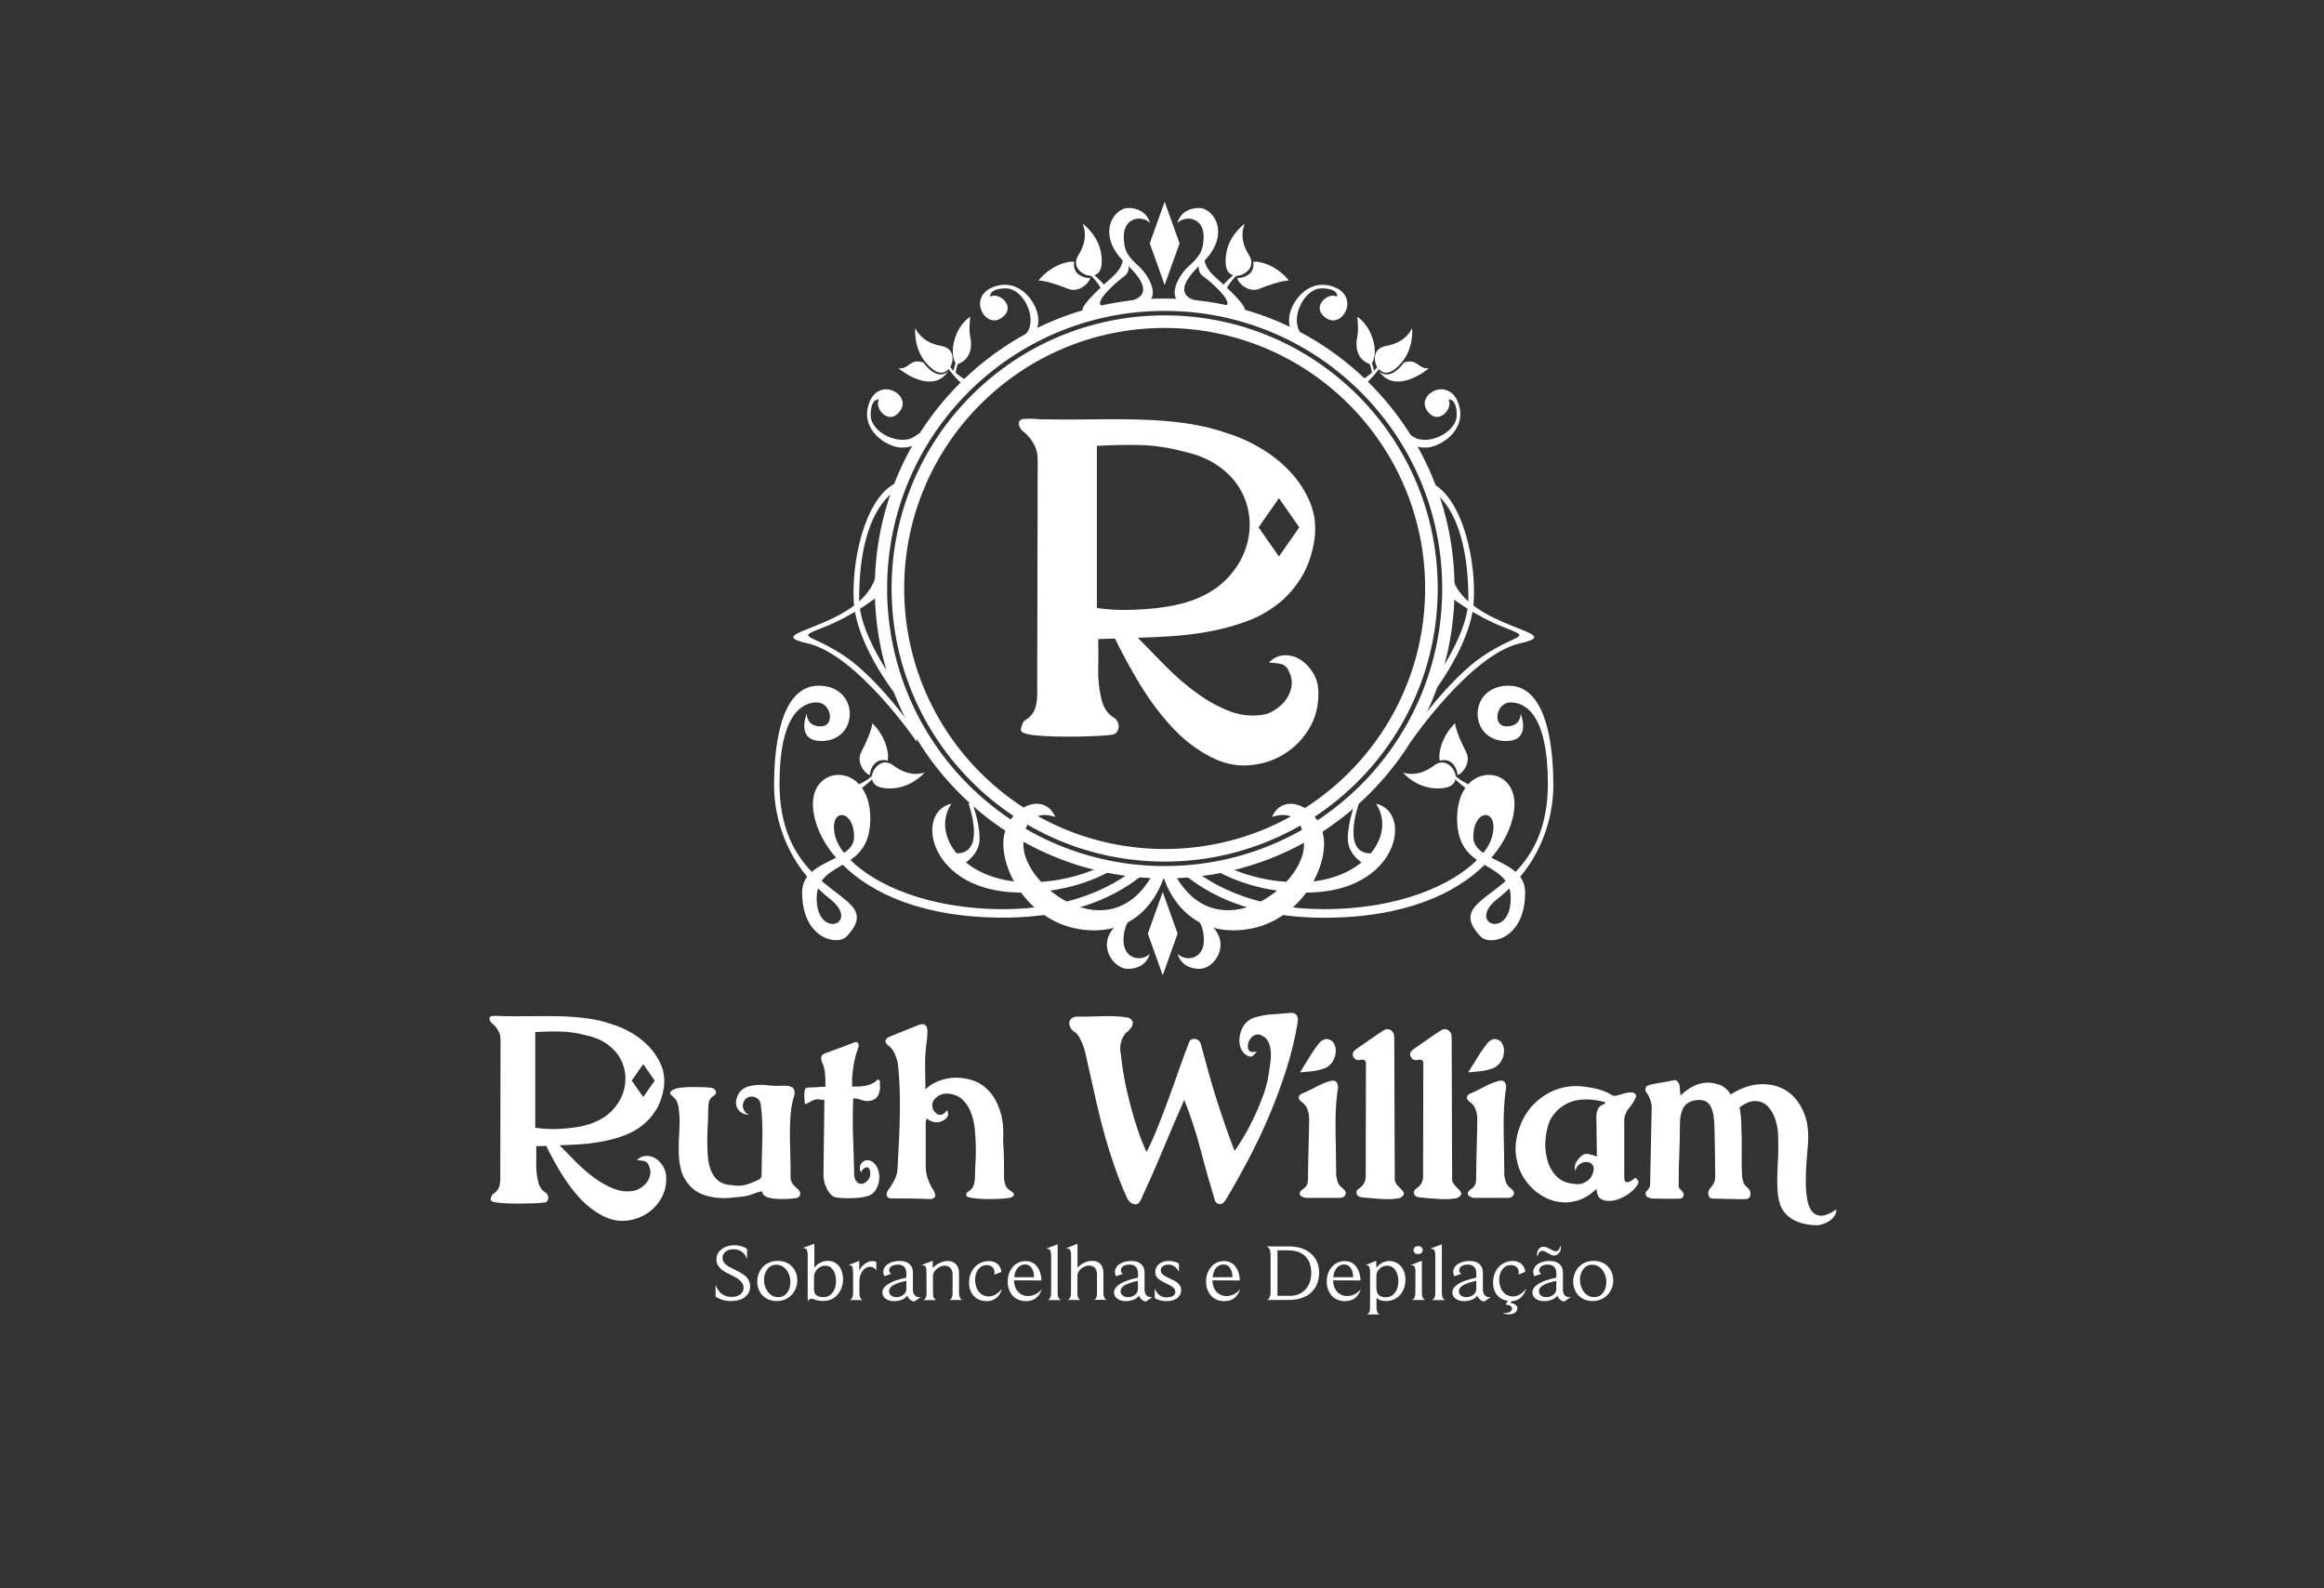 <?xml version="1.0" encoding="utf-8"?>
<!-- Generator: Adobe Illustrator 22.0.1, SVG Export Plug-In . SVG Version: 6.00 Build 0)  -->
<svg version="1.1" id="Camada_1" xmlns="http://www.w3.org/2000/svg" xmlns:xlink="http://www.w3.org/1999/xlink" x="0px" y="0px"
	 viewBox="0 0 1920 1312" style="enable-background:new 0 0 1920 1312;" xml:space="preserve">
<rect x="0" y="0" width="1920" height="1312" fill="#333333" stroke="none"/>
<style type="text/css">
	.st0{fill:#FFFFFF;}
</style>
<g id="Ruth_William">
	<path class="st0" d="M1050.9,674.9c0,0,26.4-11,26.4,23.1s-71.6,88.1-106.8,24.2c-1.1,0-9.9,0-9.9,0s11,46.3,58.4,46.3
		c47.4,0,74.9-43,74.9-71.6S1060.8,651.7,1050.9,674.9z"/>
	<path class="st0" d="M1136.8,663.9c17.6,26.5-11,64.9-63.9,64.9c-28.2,0-50.7-8.1-65.6-15.7c-2.1,1.4-4.4,2.6-6.9,3.6
		c18.1,10.8,44,20.6,78.7,20.6C1155.8,737.3,1167.6,670.5,1136.8,663.9z"/>
	<path class="st0" d="M1283.3,649c0-24.2-2.8-82.6-36.9-82.6s-33.6,45.7-2.2,45.7c21.5,0,12.1-22.6,12.1-22.6s0.6,10.5-11.6,10.5
		s-8.8-19.8,3.3-19.8c12.1,0,30.8,9.9,30.8,67.2c0,36.7-12.7,58.2-26.7,72.8c-5.6-5-13.3-8.2-20-11.7c13.4-15.5,19.1-31.9,19.1-44.4
		c0-33.5-47.4-34.2-47.4,12c0,19.1,7.5,28.1,16.4,34.3c-20.3,20.3-63.9,40.6-126.5,40.6c-55.2,0-89.2-18.7-105.7-31.1
		c-1.9,0.2-3.8,0.3-5.8,0.3c-2.1,0-4.2-0.1-6.2-0.4c-0.1,0-0.3,0.1-0.4,0.1c21.2,18.7,57.8,38.2,118.1,38.2
		c67.1,0,109.1-20.2,132.8-43.7c6.7,4,13.3,7.5,17.4,13.4c-21.2,18.2-40.7,24.4-20.8,45.7c7.7,8.3,36.9,2.1,36.9-36.2
		c0-5.3-1.6-9.6-4.1-13C1277.6,698.4,1283.3,668.5,1283.3,649z M1225.5,704.5c-4.9-3.3-8.3-7.3-8.3-13.1c0-24.2,22-24.2,15.4,0
		C1231.5,695.5,1229.1,700,1225.5,704.5z M1237.6,742.1c3.4-2.6,6.4-5.4,9.4-8.2c0.7,2.4,1.1,5.1,1.1,8.2
		C1248.1,776.7,1210.6,763,1237.6,742.1z"/>
	<g>
		<path class="st0" d="M962.2,260.5c-124.6,0-225.6,101-225.6,225.6s101,225.6,225.6,225.6s225.6-101,225.6-225.6
			S1086.8,260.5,962.2,260.5z M962.2,701.3C843.3,701.3,747,605,747,486.1s96.4-215.2,215.2-215.2s215.2,96.4,215.2,215.2
			S1081.1,701.3,962.2,701.3z"/>
		<path class="st0" d="M962.2,246.6c-132.3,0-239.5,107.2-239.5,239.5S830,725.6,962.2,725.6s239.5-107.2,239.5-239.5
			S1094.5,246.6,962.2,246.6z M962.2,715.4c-126.7,0-229.3-102.7-229.3-229.3c0-126.7,102.7-229.3,229.3-229.3
			c126.7,0,229.3,102.7,229.3,229.3C1191.6,612.8,1088.9,715.4,962.2,715.4z"/>
	</g>
	<polygon class="st0" points="960.6,805.6 948.3,771.2 960.6,736.8 972.9,771.2 	"/>
	<polygon class="st0" points="962.2,166.6 974.5,201 962.2,235.4 949.9,201 	"/>
	<path class="st0" d="M985.9,755.8c0,0,8.7,5.3,8.7,20.9c0,15.6-14.7,18.1-21.7,11.2c2.5,8.7,9.9,12.4,18,12.4
		C1006.1,800.3,1023.2,770.3,985.9,755.8z"/>
	<path class="st0" d="M983.1,218.9c3.6-3.1,6.5-6.4,8.4-9.7c1.8-3.1,2.9-7.7,2.9-13.8c0-15.6-14.7-18.1-21.7-11.2
		c2.5-8.7,9.9-12.4,18-12.4c12,0,27.5,22.3,1.6,46.3c-32.8,30.5,2.6,31.2,2.6,31.2s-8,7.1-19.2,1.3
		C964.6,244.9,973,227.7,983.1,218.9z"/>
	<path class="st0" d="M994.2,210.2c0,0-8.7,12.1,0,18.2c8.7,6.2,30.2,26.2,13.9,24.5s18.5,4.4,18.5,4.4s11.4,1.5-21.9-27.7
		c-19.6-17.2-3.7-28.6-3.7-28.6L994.2,210.2z"/>
	<path class="st0" d="M1012.4,239.8c0,0,7.2-12.8,11.9-13.4l-3-1.3c0,0-10.3,8.6-12.6,13C1008.3,237.6,1012.4,239.8,1012.4,239.8z"
		/>
	<path class="st0" d="M1028.5,184.7c0,0-13.3,9.2-15.5,25.3s4.5,17.9,9.5,17.7c4.9-0.1,15.9-6.6,9.3-17.1
		C1022.3,195.7,1028.5,184.7,1028.5,184.7z"/>
	<g>
		<path class="st0" d="M1023.4,229.7c0,0-0.5-0.1-1.2-0.3c0,3.8,9,12.8,18.1,9.2c19.1-7.6,24.6-6.8,24.6-6.8s-9.1-12.6-25.3-15.5
			c-0.9-0.2-3.4-0.1-4.2-0.1C1037.3,228.9,1023.4,229.7,1023.4,229.7z"/>
	</g>
	<path class="st0" d="M1125.9,313.4c0,0,12.5-7.8,12.7-12.5l1.4,3c0,0-8.1,10.7-12.4,13.3C1128.2,317.3,1125.9,313.4,1125.9,313.4z"
		/>
	<path class="st0" d="M1166.6,270.9c0,0,1.9,16.1-8.6,28.5s-16.3,8.6-19.6,4.7c-3.1-3.7-5.6-16.2,6.6-18.3
		C1162.5,282.8,1166.6,270.9,1166.6,270.9z"/>
	<path class="st0" d="M1215.2,648.9c0,0-13.5-6-14.4-10.6l-1,3.1c0,0,9.5,9.4,14.2,11.3C1213.5,653.1,1215.2,648.9,1215.2,648.9z"/>
	<path class="st0" d="M1158.9,638.1c0,0,10.5,12.3,26.7,13.1c16.2,0.7,17.4-6.1,16.8-11.1c-0.6-4.8-8.1-15.2-17.9-7.6
		C1170.4,643.1,1158.9,638.1,1158.9,638.1z"/>
	<g>
		<path class="st0" d="M1204.1,638.9c0,0-0.1,0.5-0.2,1.3c3.8-0.4,11.9-10.1,7.4-18.9c-9.4-18.3-9.1-23.9-9.1-23.9
			s-11.7,10.2-13.1,26.7c-0.1,0.9,0.3,3.4,0.3,4.2C1202,625.1,1204.1,638.9,1204.1,638.9z"/>
	</g>
	<path class="st0" d="M1165.5,612.8c0,0,49.5-72.4,90.7-81.5s-42.5-11.9-56.3-53.6c-2.2,2.5,0,16.5,0,16.5s18.2,14.3,41.4,23.5
		c25.4,10.1,13.6,4.6-15.5,23.8s-60.3,64.3-60.3,64.3L1165.5,612.8L1165.5,612.8z"/>
	<path class="st0" d="M1177.5,580.8c0,0,38.3-45.3,40.1-84.9c1.9-39.6-12.7-92.5-40.1-98.7c-2.9,2.1,4.1,7.4,4.1,7.4
		s31.5,13,31.5,90.1c0,32.8-35.6,77.5-35.6,77.5V580.8z"/>
	<path class="st0" d="M1122.6,663.9c0,0-16.5,45.6,14,40.6c1.6,0.8-7.1,10.9-7.1,10.9s-16-7.7-16-22.5s6.6-30.9,6.6-30.9
		L1122.6,663.9z"/>
	<path class="st0" d="M1139.2,306.5c0,0,8.2,9.7,20.7-7c11.6-3.9,11.4,5.8,20.7,4.7C1171.2,311.6,1150.8,323.5,1139.2,306.5z"/>
	<path class="st0" d="M1133.5,307.8c0,0-0.8-4.1-1.8-6.9c0.2,0.2,1.8-0.9,1.8-0.9s2.2,7.1,1.7,7.8
		C1134.7,308.5,1133.5,307.8,1133.5,307.8z"/>
	<path class="st0" d="M1121.3,261.6c0,0,1.4,10.5,0,16.7s-1.5,18.2,10.4,22.5c0.5,1.6,1.8-0.9,1.8-0.9s3.9-5.7,1.5-16.5
		C1132.4,271.9,1126.5,265.2,1121.3,261.6z"/>
	<path class="st0" d="M1071.7,279.7c0,0-7.3-4.5-6.7-16.5c0.5-12.1,14.8-34,36.4-26.4c23.4,8.2,6.8,37.1-7.2,24.9
		c-10.7-8.7,3.1-20.7,10.4-16.7c0.3-0.3,1.1-6.8-12.9-6.8s-26.1,24.1-17.4,36.5C1082.9,287,1071.7,279.7,1071.7,279.7z"/>
	<path class="st0" d="M1162,363c0,0,4.5,7.3,16.5,6.7c12.1-0.5,34-14.8,26.4-36.4c-8.2-23.4-37.1-6.8-24.9,7.2
		c8.7,10.7,20.7-3.1,16.7-10.4c0.3-0.3,6.8-1.1,6.8,12.9c0,14.1-24.1,26.1-36.5,17.4C1154.8,351.8,1162,363,1162,363z"/>
	<path class="st0" d="M760.8,363c0,0-4.5,7.3-16.5,6.7c-12.1-0.5-34-14.8-26.4-36.4c8.2-23.4,37.1-6.8,24.9,7.2
		c-8.7,10.7-20.7-3.1-16.7-10.4c-0.3-0.3-6.8-1.1-6.8,12.9c0,14.1,24.1,26.1,36.5,17.4C768.1,351.8,760.8,363,760.8,363z"/>
	<path class="st0" d="M871.9,674.9c0,0-26.4-11-26.4,23.1s71.6,88.1,106.8,24.2c1.1,0,9.9,0,9.9,0s-11,46.3-58.4,46.3
		s-74.9-43-74.9-71.6S862,651.7,871.9,674.9z"/>
	<path class="st0" d="M786,663.9c-17.6,26.5,11,64.9,63.9,64.9c28.2,0,50.7-8.1,65.6-15.7c2.1,1.4,4.4,2.6,6.9,3.6
		c-18.1,10.8-44,20.6-78.7,20.6C767,737.3,755.2,670.5,786,663.9z"/>
	<path class="st0" d="M639.5,649c0-24.2,2.8-82.6,36.9-82.6s33.6,45.7,2.2,45.7c-21.5,0-12.1-22.6-12.1-22.6S666,600,678.1,600
		s8.8-19.8-3.3-19.8s-30.8,9.9-30.8,67.2c0,36.7,12.7,58.2,26.7,72.8c5.6-5,13.3-8.2,20-11.7c-13.4-15.5-19.1-31.9-19.1-44.4
		c0-33.5,47.4-34.2,47.4,12c0,19.1-7.5,28.1-16.4,34.3c20.3,20.3,63.9,40.6,126.5,40.6c55.2,0,89.2-18.7,105.7-31.1
		c1.9,0.2,3.8,0.3,5.8,0.3c2.1,0,4.2-0.1,6.2-0.4c0.1,0,0.3,0.1,0.4,0.1C925.9,738.6,889.3,758,829,758
		c-67.1,0-109.1-20.2-132.8-43.7c-6.7,4-13.3,7.5-17.4,13.4c21.2,18.2,40.7,24.4,20.8,45.7c-7.7,8.3-36.9,2.1-36.9-36.2
		c0-5.3,1.6-9.6,4.1-13C645.3,698.4,639.5,668.5,639.5,649z M697.3,704.5c4.9-3.3,8.3-7.3,8.3-13.1c0-24.2-22-24.2-15.4,0
		C691.3,695.5,693.7,700,697.3,704.5z M685.2,742.1c-3.4-2.6-6.4-5.4-9.4-8.2c-0.7,2.4-1.1,5.1-1.1,8.2
		C674.8,776.7,712.2,763,685.2,742.1z"/>
	<path class="st0" d="M936.9,755.8c0,0-8.7,5.3-8.7,20.9c0,15.6,14.7,18.1,21.7,11.2c-2.5,8.7-9.9,12.4-18,12.4
		C916.8,800.3,899.6,770.3,936.9,755.8z"/>
	<path class="st0" d="M939.7,218.9c-3.6-3.1-6.5-6.4-8.4-9.7c-1.8-3.1-2.9-7.7-2.9-13.8c0-15.6,14.7-18.1,21.7-11.2
		c-2.5-8.7-9.9-12.4-18-12.4c-12,0-27.5,22.3-1.6,46.3c32.8,30.5-2.6,31.2-2.6,31.2s8,7.1,19.2,1.3
		C958.3,244.9,949.8,227.7,939.7,218.9z"/>
	<path class="st0" d="M928.6,210.2c0,0,8.7,12.1,0,18.2c-8.7,6.2-30.2,26.2-13.9,24.5s-18.5,4.4-18.5,4.4s-11.4,1.5,21.9-27.7
		c19.6-17.2,3.7-28.6,3.7-28.6L928.6,210.2z"/>
	<path class="st0" d="M910.5,239.8c0,0-7.2-12.8-11.9-13.4l3-1.3c0,0,10.3,8.6,12.6,13C914.5,237.6,910.5,239.8,910.5,239.8z"/>
	<path class="st0" d="M894.3,184.7c0,0,13.3,9.2,15.5,25.3s-4.5,17.9-9.5,17.7c-4.9-0.1-15.9-6.6-9.3-17.1
		C900.5,195.7,894.3,184.7,894.3,184.7z"/>
	<g>
		<path class="st0" d="M899.4,229.7c0,0,0.5-0.1,1.2-0.3c0,3.8-9,12.8-18.1,9.2c-19.1-7.6-24.6-6.8-24.6-6.8s9.1-12.6,25.3-15.5
			c0.9-0.2,3.4-0.1,4.2-0.1C885.5,228.9,899.4,229.7,899.4,229.7z"/>
	</g>
	<path class="st0" d="M797,313.4c0,0-12.5-7.8-12.7-12.5l-1.4,3c0,0,8.1,10.7,12.4,13.3C794.6,317.3,797,313.4,797,313.4z"/>
	<path class="st0" d="M756.2,270.9c0,0-1.9,16.1,8.6,28.5s16.3,8.6,19.6,4.7c3.1-3.7,5.6-16.2-6.6-18.3
		C760.3,282.8,756.2,270.9,756.2,270.9z"/>
	<path class="st0" d="M707.6,648.9c0,0,13.5-6,14.4-10.6l1,3.1c0,0-9.5,9.4-14.2,11.3C709.4,653.1,707.6,648.9,707.6,648.9z"/>
	<path class="st0" d="M764,638.1c0,0-10.5,12.3-26.7,13.1c-16.2,0.7-17.4-6.1-16.8-11.1c0.6-4.8,8.1-15.2,17.9-7.6
		C752.4,643.1,764,638.1,764,638.1z"/>
	<g>
		<path class="st0" d="M718.7,638.9c0,0,0.1,0.5,0.2,1.3c-3.8-0.4-11.9-10.1-7.4-18.9c9.4-18.3,9.1-23.9,9.1-23.9
			s11.7,10.2,13.1,26.7c0.1,0.9-0.3,3.4-0.3,4.2C720.8,625.1,718.7,638.9,718.7,638.9z"/>
	</g>
	<path class="st0" d="M757.4,612.8c0,0-49.5-72.4-90.7-81.5s42.5-11.9,56.3-53.6c2.2,2.5,0,16.5,0,16.5s-18.2,14.3-41.4,23.5
		c-25.4,10.1-13.6,4.6,15.5,23.8s60.3,64.3,60.3,64.3L757.4,612.8L757.4,612.8z"/>
	<path class="st0" d="M745.4,580.8c0,0-38.3-45.3-40.1-84.9s12.7-92.5,40.1-98.7c2.9,2.1-4.1,7.4-4.1,7.4s-31.5,13-31.5,90.1
		c0,32.8,35.6,77.5,35.6,77.5V580.8z"/>
	<path class="st0" d="M800.2,663.9c0,0,16.5,45.6-14,40.6c-1.6,0.8,7.1,10.9,7.1,10.9s16-7.7,16-22.5s-6.6-30.9-6.6-30.9
		L800.2,663.9z"/>
	<path class="st0" d="M783.6,306.5c0,0-8.2,9.7-20.7-7c-11.6-3.9-11.4,5.8-20.7,4.7C751.6,311.6,772,323.5,783.6,306.5z"/>
	<path class="st0" d="M789.4,307.8c0,0,0.8-4.1,1.8-6.9c-0.2,0.2-1.8-0.9-1.8-0.9s-2.2,7.1-1.7,7.8
		C788.1,308.5,789.4,307.8,789.4,307.8z"/>
	<path class="st0" d="M801.6,261.6c0,0-1.4,10.5,0,16.7s1.5,18.2-10.4,22.5c-0.5,1.6-1.8-0.9-1.8-0.9s-3.9-5.7-1.5-16.5
		C790.4,271.9,796.3,265.2,801.6,261.6z"/>
	<path class="st0" d="M851.1,279.7c0,0,7.3-4.5,6.7-16.5c-0.5-12.1-14.8-34-36.4-26.4c-23.4,8.2-6.8,37.1,7.2,24.9
		c10.7-8.7-3.1-20.7-10.4-16.7c-0.3-0.3-1.1-6.8,12.9-6.8s26.1,24.1,17.4,36.5C839.9,287,851.1,279.7,851.1,279.7z"/>
	<g>
		<path class="st0" d="M591.2,1061.2c2.3,6.8,6.8,10.1,13.4,10.1c2.8,0,5.1-0.7,6.9-2c1.8-1.3,2.8-3.1,2.8-5.4c0-1.5-0.3-2.7-1-3.8
			c-0.7-1.1-1.5-2.1-2.5-2.9c-1-0.9-2.2-1.6-3.6-2.3c-1.3-0.7-2.7-1.4-4.1-2.1c-1.4-0.7-2.8-1.4-4.1-2.2c-1.4-0.8-2.6-1.6-3.6-2.6
			s-1.9-2.1-2.5-3.3c-0.7-1.3-1-2.7-1-4.5c0-3.4,1.4-6.1,4.3-8.3c2.9-2.2,6.4-3.3,10.5-3.3c1.9,0,3.8,0.3,5.7,0.8
			c1.9,0.6,3.5,1.3,4.8,2.2v8.7c-0.9-2.8-2.4-4.9-4.3-6.3c-1.9-1.4-4.3-2.1-7.1-2.1c-2.6,0-4.7,0.7-6.4,2.1s-2.5,3.1-2.5,5.1
			c0,1.6,0.6,3.1,1.7,4.4c1.1,1.3,3,2.6,5.6,3.9l4.1,2c3.2,1.6,5.5,3,7,4.2s2.6,2.6,3.3,4.1c0.8,1.5,1.1,3.2,1.1,5.1
			c0,2.3-0.6,4.3-1.9,6.1c-1.2,1.8-3,3.3-5.4,4.3s-5.3,1.5-8.7,1.5c-2.4,0-4.7-0.3-6.8-1c-2.1-0.6-4-1.5-5.7-2.5V1061.2z"/>
		<path class="st0" d="M641.7,1074.7c-3.2,0-6.1-0.7-8.5-2.1s-4.3-3.3-5.6-5.8s-2-5.2-2-8.1c0-3,0.7-5.9,2.1-8.6
			c1.4-2.7,3.4-4.8,6-6.3s5.5-2.3,8.8-2.3c3.2,0,6.1,0.7,8.5,2.1s4.3,3.3,5.7,5.8c1.3,2.5,2,5.2,2,8.2c0,3.1-0.7,6-2.2,8.6
			c-1.5,2.7-3.5,4.7-6,6.2C648,1074,645.1,1074.7,641.7,1074.7z M643,1071.5c2,0,3.8-0.6,5.3-1.7s2.6-2.7,3.5-4.6
			c0.8-1.9,1.2-4,1.2-6.2c0-2.5-0.5-4.9-1.5-7.1s-2.4-3.9-4.1-5.2c-1.8-1.3-3.8-2-6.1-2c-1.9,0-3.6,0.5-5.1,1.5s-2.7,2.5-3.6,4.5
			c-0.9,2-1.4,4.2-1.4,6.4c0,2.5,0.5,4.9,1.5,7.1s2.4,4,4.1,5.3C638.7,1070.9,640.7,1071.5,643,1071.5z"/>
		<path class="st0" d="M667.3,1037.3c0-2.3-0.3-3.9-0.8-4.9c-0.6-1-1.5-1.5-2.9-1.5h-0.7l9.9-3.5v19.8c1.1-1.6,2.7-3,4.8-4.1
			s4.2-1.6,6.4-1.6c2.4,0,4.6,0.6,6.5,1.9c1.9,1.2,3.4,3,4.4,5.3s1.6,5,1.6,8.1c0,3.2-0.7,6.2-2.1,9c-1.4,2.8-3.3,4.9-5.7,6.5
			c-2.4,1.5-5.1,2.3-8.1,2.3c-1.8,0-3.3-0.1-4.4-0.3c-1.1-0.2-1.9-0.4-2.6-0.6c-0.7-0.2-1.2-0.4-1.7-0.6c-0.4-0.2-0.9-0.3-1.5-0.3
			c-0.7,0-1.3,0.2-1.7,0.6c-0.5,0.4-0.9,0.8-1.4,1.3V1037.3z M672.6,1065.8c0,1.8,0.7,3.2,2,4.2s3.3,1.5,5.9,1.5
			c2,0,3.8-0.6,5.3-1.8c1.6-1.2,2.8-2.8,3.6-4.8c0.9-2,1.3-4.3,1.3-6.7c0-3.8-0.8-6.9-2.5-9.2c-1.6-2.4-3.8-3.5-6.5-3.5
			c-1.6,0-3.1,0.4-4.5,1.3s-2.6,2-3.4,3.4c-0.8,1.4-1.3,2.9-1.3,4.4v11.2H672.6z"/>
		<path class="st0" d="M704.7,1050.2c0-1.3-0.1-2.3-0.3-3s-0.5-1.3-0.9-1.6c-0.4-0.3-1.1-0.5-1.9-0.5h-0.7l9-3.6v8.3
			c0.8-2.2,2.3-4.1,4.4-5.7c2.1-1.6,4.3-2.4,6.5-2.4c1,0,2.1,0.2,3.2,0.7v6.9c-0.6-0.8-1.4-1.5-2.3-2.1c-0.9-0.6-1.9-0.8-3.1-0.8
			c-1.5,0-2.9,0.6-4.3,1.7c-1.4,1.1-2.4,2.6-3.2,4.5s-1.1,4-1.1,6.2v9.2c0,1.7,0.3,3,0.8,4.1c0.5,1,1.2,1.6,2.1,1.8h-11.1
			c1-0.2,1.7-0.8,2.2-1.8s0.8-2.4,0.8-4v-17.9H704.7z"/>
		<path class="st0" d="M730.6,1054.2c-0.6-1.2-0.9-2.4-0.9-3.6c0-1.6,0.6-3.1,1.7-4.5c1.1-1.4,2.7-2.5,4.8-3.3s4.4-1.2,7.1-1.2
			c3.4,0,6.1,0.8,8,2.5s2.9,3.9,2.9,6.9v14.3c0,1.9,0.5,3.4,1.4,4.5s2.3,1.7,4,1.7c0.3,0,0.7,0,1.2-0.1l-5.5,3.7
			c-1.5-0.2-2.7-0.8-3.8-1.9c-1.1-1-1.7-2.1-1.9-3.1c-0.9,1.5-2.3,2.6-4.3,3.4s-4.2,1.3-6.6,1.3c-2.9,0-5.2-0.7-7-2
			s-2.7-3.1-2.7-5.3c0-2.6,1.7-4.9,5-7s8.3-3.8,14.8-5.1v-3.4c0-2.4-0.6-4.3-1.8-5.5c-1.2-1.3-2.9-1.9-5.1-1.9c-2.2,0-4,0.4-5.3,1.3
			s-2,2-2,3.3c0,0.8,0.2,1.4,0.5,1.9s0.8,0.9,1.3,1.1L730.6,1054.2z M748.9,1058c-4.9,1-8.5,2.2-10.9,3.6s-3.5,3-3.5,4.9
			c0,1.5,0.6,2.7,1.7,3.6c1.1,0.9,2.6,1.4,4.3,1.4c2.2,0,4.1-0.6,5.8-1.9s2.5-2.8,2.5-4.6v-7H748.9z"/>
		<path class="st0" d="M765.4,1051c0-2.2-0.2-3.8-0.7-4.6c-0.5-0.9-1.4-1.3-2.8-1.3H761l9.6-3.7v6.2c1.2-1.6,3-3,5.4-4.2
			s4.7-1.8,6.9-1.8c2.9,0,5.2,0.9,6.9,2.7c1.7,1.8,2.5,4.3,2.5,7.5v16.2c0,1.6,0.3,3,0.8,4s1.2,1.6,2.1,1.8h-11
			c0.9-0.2,1.6-0.8,2.1-1.8s0.7-2.3,0.7-3.9v-14.9c0-2.5-0.6-4.4-1.7-5.7c-1.1-1.3-2.7-2-4.7-2c-1.5,0-3,0.4-4.5,1.2
			c-1.6,0.8-2.8,1.9-3.8,3.2c-1,1.3-1.5,2.7-1.5,4.2v14.2c0,1.6,0.3,2.9,0.8,3.9s1.2,1.5,2.1,1.7h-11.2c1-0.2,1.8-0.8,2.3-1.8
			s0.7-2.3,0.7-3.9L765.4,1051L765.4,1051z"/>
		<path class="st0" d="M821.3,1052.9c0.2-0.5,0.3-1.2,0.3-2.1c0-1.7-0.6-3.1-1.8-4.2s-2.7-1.6-4.5-1.6c-2.9,0-5.2,1.1-7,3.4
			s-2.7,5.3-2.7,8.9c0,2.5,0.5,4.8,1.4,6.9s2.2,3.7,3.9,4.9c1.7,1.2,3.7,1.8,6,1.8c3.8,0,7.4-2.1,10.8-6.2c-0.8,3.1-2.3,5.6-4.5,7.4
			s-4.8,2.7-7.8,2.7s-5.6-0.6-7.9-1.9c-2.2-1.3-3.9-3.1-5.1-5.4c-1.2-2.3-1.8-4.9-1.8-7.9c0-3.4,0.7-6.5,2.1-9.2
			c1.4-2.8,3.4-4.9,5.9-6.4s5.2-2.3,8.3-2.3c3,0,5.4,0.8,7.3,2.5c1.9,1.7,2.9,3.8,3.1,6.5L821.3,1052.9z"/>
		<path class="st0" d="M837.8,1057.6c0,2.5,0.5,4.8,1.5,6.8s2.4,3.5,4.2,4.6s3.8,1.6,5.9,1.6c1.9,0,3.9-0.5,5.9-1.4s3.8-2.4,5.4-4.4
			c-1.1,3.3-2.7,5.8-4.9,7.5s-4.9,2.5-8.2,2.5c-3,0-5.6-0.7-7.9-2c-2.3-1.3-4-3.3-5.3-5.8s-1.9-5.2-1.9-8.3c0-3.2,0.6-6.1,1.9-8.7
			c1.3-2.6,3-4.6,5.3-6.1s4.8-2.2,7.7-2.2c3.8,0,6.9,1.4,9.2,4.3s3.6,6.8,3.8,11.7L837.8,1057.6L837.8,1057.6z M854.3,1054.9
			c0-3.2-0.7-5.7-2.1-7.6c-1.3-1.9-3.1-2.8-5.4-2.8c-1.6,0-3.1,0.5-4.4,1.4c-1.3,0.9-2.4,2.2-3.1,3.8c-0.8,1.6-1.2,3.4-1.4,5.3h16.4
			V1054.9z"/>
		<path class="st0" d="M868.4,1037.5c0-2.2-0.3-3.8-0.8-4.7c-0.5-0.9-1.5-1.4-2.9-1.4h-0.6l9.7-3.5v40.2c0,1.6,0.3,3,0.8,4
			s1.2,1.6,2.1,1.8h-11.2c0.9-0.2,1.6-0.8,2.1-1.8s0.8-2.3,0.8-4L868.4,1037.5L868.4,1037.5z"/>
		<path class="st0" d="M884.9,1037.5c0-2.3-0.3-3.9-0.8-4.9c-0.6-1-1.5-1.4-2.9-1.4h-0.7l9.7-3.8v20c1.2-1.7,3-3.1,5.3-4.2
			s4.6-1.7,6.8-1.7c3,0,5.3,0.9,6.9,2.7c1.6,1.8,2.4,4.3,2.4,7.5v16.2c0,1.6,0.3,2.9,0.8,4s1.2,1.7,2.2,1.8h-10.9
			c0.8-0.1,1.5-0.7,1.9-1.7c0.5-1,0.7-2.3,0.7-3.9v-15c0-2.5-0.6-4.4-1.7-5.7c-1.1-1.3-2.7-2-4.8-2c-1.5,0-3,0.4-4.6,1.2
			c-1.6,0.8-2.8,1.9-3.7,3.2c-0.9,1.3-1.4,2.7-1.4,4.2v14.2c0,1.6,0.2,2.9,0.7,3.9s1.2,1.6,2.1,1.7h-11.1c1-0.2,1.8-0.8,2.3-1.9
			c0.5-1,0.7-2.3,0.7-3.9L884.9,1037.5L884.9,1037.5z"/>
		<path class="st0" d="M922,1054.2c-0.6-1.2-0.9-2.4-0.9-3.6c0-1.6,0.6-3.1,1.7-4.5c1.1-1.4,2.7-2.5,4.8-3.3s4.4-1.2,7.1-1.2
			c3.4,0,6.1,0.8,8,2.5s2.9,3.9,2.9,6.9v14.3c0,1.9,0.5,3.4,1.4,4.5s2.3,1.7,4,1.7c0.3,0,0.7,0,1.2-0.1l-5.5,3.7
			c-1.5-0.2-2.7-0.8-3.8-1.9c-1.1-1-1.7-2.1-1.9-3.1c-0.9,1.5-2.3,2.6-4.3,3.4s-4.2,1.3-6.6,1.3c-2.9,0-5.2-0.7-7-2
			s-2.7-3.1-2.7-5.3c0-2.6,1.7-4.9,5-7s8.3-3.8,14.8-5.1v-3.4c0-2.4-0.6-4.3-1.8-5.5c-1.2-1.3-2.9-1.9-5.1-1.9c-2.2,0-4,0.4-5.3,1.3
			s-2,2-2,3.3c0,0.8,0.2,1.4,0.5,1.9s0.8,0.9,1.3,1.1L922,1054.2z M940.2,1058c-4.9,1-8.5,2.2-10.9,3.6s-3.5,3-3.5,4.9
			c0,1.5,0.6,2.7,1.7,3.6c1.1,0.9,2.6,1.4,4.3,1.4c2.2,0,4.1-0.6,5.8-1.9s2.5-2.8,2.5-4.6v-7H940.2z"/>
		<path class="st0" d="M954.1,1064.4c1.9,4.9,5.2,7.3,9.7,7.3c2.2,0,3.9-0.4,5.2-1.2c1.3-0.8,2-2,2-3.4c0-1.1-0.4-2.1-1.2-3
			s-2.1-1.8-3.9-2.7l-3.4-1.7c-3.1-1.5-5.2-2.9-6.4-4.2c-1.1-1.3-1.7-2.9-1.7-4.8c0-2.6,1-4.8,3.1-6.5c2-1.7,4.7-2.6,7.9-2.6
			c3.3,0,6.2,0.7,8.6,2.1v6.8c-2.1-3.9-5-5.9-8.7-5.9c-1.8,0-3.3,0.4-4.5,1.3s-1.8,2-1.8,3.3c0,1,0.2,1.8,0.6,2.4
			c0.4,0.6,1.1,1.2,2,1.9c0.9,0.6,2.5,1.5,4.7,2.5c3,1.4,5.1,2.5,6.2,3.4c1.1,0.8,1.9,1.8,2.5,2.8s0.8,2.2,0.8,3.5
			c0,2.7-1.1,4.9-3.2,6.6c-2.2,1.7-5.1,2.5-8.9,2.5c-1.8,0-3.6-0.2-5.4-0.7c-1.8-0.5-3.2-1.1-4.3-1.9v-7.8H954.1z"/>
		<path class="st0" d="M1001.7,1057.6c0,2.5,0.5,4.8,1.5,6.8s2.4,3.5,4.2,4.6s3.8,1.6,5.9,1.6c1.9,0,3.9-0.5,5.9-1.4
			s3.8-2.4,5.4-4.4c-1.1,3.3-2.7,5.8-4.9,7.5s-4.9,2.5-8.2,2.5c-3,0-5.6-0.7-7.9-2s-4-3.3-5.3-5.8s-1.9-5.2-1.9-8.3
			c0-3.2,0.6-6.1,1.9-8.7c1.3-2.6,3-4.6,5.3-6.1s4.8-2.2,7.7-2.2c3.8,0,6.9,1.4,9.2,4.3s3.6,6.8,3.8,11.7L1001.7,1057.6
			L1001.7,1057.6z M1018.2,1054.9c0-3.2-0.7-5.7-2.1-7.6c-1.3-1.9-3.1-2.8-5.4-2.8c-1.6,0-3.1,0.5-4.4,1.4c-1.3,0.9-2.4,2.2-3.1,3.8
			s-1.2,3.4-1.4,5.3h16.4V1054.9z"/>
		<path class="st0" d="M1049.6,1035.9c0-1.8-0.3-3.3-0.9-4.3c-0.6-1.1-1.5-1.7-2.6-2h19.3c4.8,0,9.1,0.9,12.8,2.7
			c3.7,1.8,6.6,4.3,8.6,7.6c2,3.3,3,7.1,3,11.4c0,4.4-1,8.3-2.9,11.8c-2,3.4-4.8,6.1-8.6,7.9c-3.8,1.9-8.1,2.8-13.1,2.8h-18.9
			c1.1-0.1,1.9-0.8,2.5-2s0.9-2.8,0.9-4.7v-31.2H1049.6z M1065.7,1070.4c3.4,0,6.4-0.7,9-2.2s4.7-3.7,6.3-6.6
			c1.6-2.9,2.3-6.3,2.3-10c0-6.1-1.7-10.8-5-14s-8.2-4.8-14.5-4.8h-8.4v37.6H1065.7z"/>
		<path class="st0" d="M1101.4,1057.6c0,2.5,0.5,4.8,1.5,6.8s2.4,3.5,4.2,4.6c1.8,1.1,3.8,1.6,5.9,1.6c1.9,0,3.9-0.5,5.9-1.4
			s3.8-2.4,5.4-4.4c-1.1,3.3-2.7,5.8-4.9,7.5c-2.2,1.7-4.9,2.5-8.2,2.5c-3,0-5.6-0.7-7.9-2s-4-3.3-5.3-5.8s-1.9-5.2-1.9-8.3
			c0-3.2,0.6-6.1,1.9-8.7s3-4.6,5.3-6.1s4.8-2.2,7.7-2.2c3.8,0,6.9,1.4,9.2,4.3c2.3,2.9,3.6,6.8,3.8,11.7L1101.4,1057.6
			L1101.4,1057.6z M1117.9,1054.9c0-3.2-0.7-5.7-2.1-7.6c-1.3-1.9-3.1-2.8-5.4-2.8c-1.6,0-3.1,0.5-4.4,1.4s-2.4,2.2-3.1,3.8
			c-0.8,1.6-1.2,3.4-1.4,5.3h16.4V1054.9z"/>
		<path class="st0" d="M1131.9,1050.6c0-1.9-0.2-3.3-0.7-4.2c-0.5-0.9-1.3-1.3-2.5-1.3h-0.7l9-3.7l0.1,6c1.3-1.9,2.9-3.3,4.8-4.3
			s3.9-1.5,5.9-1.5c2.5,0,4.7,0.7,6.8,2c2.1,1.3,3.6,3.1,4.8,5.4c1.1,2.3,1.7,5,1.7,8.2s-0.7,6.2-2,8.9c-1.4,2.7-3.3,4.8-5.7,6.3
			c-2.4,1.5-5.2,2.3-8.4,2.3c-3.5,0-6.1-0.9-7.8-2.7v8c0,1.6,0.3,3,0.8,4s1.2,1.6,2.1,1.8h-11c0.9-0.2,1.6-0.8,2.1-1.8
			s0.7-2.4,0.7-3.9L1131.9,1050.6L1131.9,1050.6z M1137.2,1064.5c0,2.2,0.6,3.9,1.9,5.2c1.3,1.2,3.2,1.9,5.7,1.9
			c3.1,0,5.7-1.2,7.6-3.7s2.9-5.6,2.9-9.4c0-4-0.9-7.1-2.6-9.5c-1.7-2.3-4-3.5-6.8-3.5c-1.5,0-2.9,0.4-4.3,1.2s-2.5,1.8-3.3,3.1
			c-0.8,1.3-1.2,2.7-1.2,4.2v10.5H1137.2z"/>
		<path class="st0" d="M1169.4,1050.4c0-1.9-0.3-3.3-0.8-4.1c-0.5-0.8-1.4-1.2-2.7-1.2h-0.8l9.6-3.7v26.6c0,1.7,0.3,3,0.8,4
			s1.3,1.6,2.3,1.8h-11.6c1-0.2,1.8-0.8,2.3-1.8s0.8-2.4,0.8-3.9L1169.4,1050.4L1169.4,1050.4z M1167.8,1032.6c0-1,0.4-1.8,1.1-2.4
			s1.6-0.9,2.7-0.9s2,0.3,2.7,0.9s1.1,1.4,1.1,2.4c0,0.9-0.3,1.7-1,2.3c-0.7,0.7-1.6,1-2.8,1c-1.2,0-2.1-0.3-2.8-1
			C1168.1,1034.3,1167.8,1033.5,1167.8,1032.6z"/>
		<path class="st0" d="M1185.8,1037.5c0-2.2-0.3-3.8-0.8-4.7c-0.5-0.9-1.5-1.4-2.9-1.4h-0.6l9.7-3.5v40.2c0,1.6,0.3,3,0.8,4
			s1.2,1.6,2.1,1.8h-11.2c0.9-0.2,1.6-0.8,2.1-1.8s0.8-2.3,0.8-4V1037.5z"/>
		<path class="st0" d="M1201.5,1054.2c-0.6-1.2-0.9-2.4-0.9-3.6c0-1.6,0.6-3.1,1.7-4.5s2.7-2.5,4.8-3.3c2.1-0.8,4.4-1.2,7.1-1.2
			c3.4,0,6.1,0.8,8,2.5s2.9,3.9,2.9,6.9v14.3c0,1.9,0.5,3.4,1.4,4.5s2.3,1.7,4,1.7c0.3,0,0.7,0,1.2-0.1l-5.5,3.7
			c-1.5-0.2-2.7-0.8-3.8-1.9c-1.1-1-1.7-2.1-1.9-3.1c-0.9,1.5-2.3,2.6-4.3,3.4s-4.2,1.3-6.6,1.3c-2.9,0-5.2-0.7-7-2
			s-2.7-3.1-2.7-5.3c0-2.6,1.7-4.9,5-7s8.3-3.8,14.8-5.1v-3.4c0-2.4-0.6-4.3-1.8-5.5c-1.2-1.3-2.9-1.9-5.1-1.9s-4,0.4-5.3,1.3
			s-2,2-2,3.3c0,0.8,0.2,1.4,0.5,1.9s0.8,0.9,1.3,1.1L1201.5,1054.2z M1219.7,1058c-4.9,1-8.5,2.2-10.9,3.6s-3.5,3-3.5,4.9
			c0,1.5,0.6,2.7,1.7,3.6s2.6,1.4,4.3,1.4c2.2,0,4.1-0.6,5.8-1.9c1.7-1.3,2.5-2.8,2.5-4.6L1219.7,1058L1219.7,1058z"/>
		<path class="st0" d="M1245.7,1074.5c-3.7-0.5-6.7-2.1-8.9-4.8c-2.2-2.7-3.3-6.1-3.3-10.2c0-3.4,0.7-6.5,2.1-9.2
			c1.4-2.8,3.4-4.9,5.9-6.4s5.2-2.3,8.2-2.3s5.4,0.8,7.3,2.5s2.9,3.8,3.1,6.5l-5.7,2.3c0.2-0.5,0.3-1.2,0.3-2.1
			c0-1.7-0.6-3.1-1.8-4.2c-1.2-1.1-2.7-1.6-4.5-1.6c-2.9,0-5.3,1.1-7.1,3.4s-2.7,5.3-2.7,8.9c0,2.5,0.5,4.8,1.4,6.9s2.2,3.7,4,4.9
			c1.7,1.2,3.7,1.8,5.9,1.8c3.9,0,7.5-2.1,10.8-6.2c-0.8,3-2.2,5.3-4.3,7.2c-2.1,1.8-4.6,2.8-7.5,2.9l-1,1.5
			c1.7,0.2,3.1,0.7,4.1,1.5c1.1,0.8,1.6,1.8,1.6,3.1c0,1.3-0.6,2.5-1.9,3.4s-3,1.4-5.1,1.4c-2,0-3.8-0.4-5.3-1.3
			c0.7,0.1,1.5,0.2,2.4,0.2c1.6,0,2.8-0.4,3.9-1.1c1-0.7,1.6-1.6,1.6-2.6c0-0.9-0.5-1.6-1.4-2.2s-2.2-0.9-3.9-1L1245.7,1074.5z"/>
		<path class="st0" d="M1267.6,1054.2c-0.6-1.2-0.9-2.4-0.9-3.6c0-1.6,0.6-3.1,1.7-4.5s2.7-2.5,4.8-3.3c2.1-0.8,4.4-1.2,7.1-1.2
			c3.4,0,6.1,0.8,8,2.5s2.9,3.9,2.9,6.9v14.3c0,1.9,0.5,3.4,1.4,4.5s2.3,1.7,4,1.7c0.3,0,0.7,0,1.2-0.1l-5.5,3.7
			c-1.5-0.2-2.7-0.8-3.8-1.9c-1.1-1-1.7-2.1-1.9-3.1c-0.9,1.5-2.3,2.6-4.3,3.4s-4.2,1.3-6.6,1.3c-2.9,0-5.2-0.7-7-2
			s-2.7-3.1-2.7-5.3c0-2.6,1.7-4.9,5-7s8.3-3.8,14.8-5.1v-3.4c0-2.4-0.6-4.3-1.8-5.5c-1.2-1.3-2.9-1.9-5.1-1.9s-4,0.4-5.3,1.3
			s-2,2-2,3.3c0,0.8,0.2,1.4,0.5,1.9s0.8,0.9,1.3,1.1L1267.6,1054.2z M1270.4,1037.9c-0.4-0.5-0.6-1.1-0.6-1.8
			c0-1.7,0.5-3.2,1.5-4.4s2.3-1.9,4-1.9c0.8,0,1.6,0.2,2.6,0.6c0.9,0.4,1.8,0.8,2.7,1.3c0.8,0.5,1.7,0.9,2.5,1.3s1.6,0.6,2.1,0.6
			c1.1,0,1.9-0.4,2.6-1.3s1-2,1.1-3.3c0.4,0.5,0.6,1.1,0.6,1.7c0,1.7-0.5,3.2-1.6,4.5s-2.5,1.9-4.1,1.9c-0.7,0-1.5-0.2-2.4-0.6
			c-0.8-0.4-1.7-0.8-2.5-1.3s-1.7-1-2.5-1.4s-1.5-0.6-2.2-0.6c-1.1,0-2,0.5-2.7,1.4C1270.9,1035.5,1270.5,1036.6,1270.4,1037.9z
			 M1285.8,1058c-4.9,1-8.5,2.2-10.9,3.6s-3.5,3-3.5,4.9c0,1.5,0.6,2.7,1.7,3.6s2.6,1.4,4.3,1.4c2.2,0,4.1-0.6,5.8-1.9
			c1.7-1.3,2.5-2.8,2.5-4.6L1285.8,1058L1285.8,1058z"/>
		<path class="st0" d="M1315.8,1074.7c-3.2,0-6.1-0.7-8.5-2.1s-4.3-3.3-5.6-5.8c-1.3-2.5-2-5.2-2-8.1c0-3,0.7-5.9,2.1-8.6
			s3.4-4.8,6-6.3s5.5-2.3,8.8-2.3c3.2,0,6.1,0.7,8.5,2.1s4.3,3.3,5.7,5.8c1.3,2.5,2,5.2,2,8.2c0,3.1-0.7,6-2.2,8.6
			c-1.5,2.7-3.5,4.7-6,6.2S1319.2,1074.7,1315.8,1074.7z M1317.1,1071.5c2,0,3.8-0.6,5.3-1.7s2.6-2.7,3.5-4.6c0.8-1.9,1.2-4,1.2-6.2
			c0-2.5-0.5-4.9-1.5-7.1s-2.4-3.9-4.1-5.2c-1.8-1.3-3.8-2-6.1-2c-1.9,0-3.6,0.5-5.1,1.5s-2.7,2.5-3.6,4.5s-1.4,4.2-1.4,6.4
			c0,2.5,0.5,4.9,1.5,7.1s2.4,4,4.1,5.3C1312.8,1070.9,1314.8,1071.5,1317.1,1071.5z"/>
	</g>
	<g>
		<path class="st0" d="M618.5,920.8c-3.7-0.1-6.5-1.5-8.4-4c-2-2.5-2.5-5.4-1.7-8.6c1.3-5.8,4.8-9.4,10.5-11
			c5.1-1.1,9.9-1.4,14.7-0.8c4.7,0.6,9.4,0.7,14,0.4c4.6,0,7.4,1,8.3,3c0.9,2,0.7,4.6-0.5,7.8c-1.3,4.6-2.1,9.8-2.4,15.4
			c-0.4,5.6-0.5,11.4-0.4,17.2s0.2,11.5,0.4,17.1s0.2,10.6,0.1,15.3c0.1,2.1,0.7,3.9,1.8,5.4s2.4,2.8,3.9,3.9c2,1.7,2.7,3.4,2.1,5.3
			c-0.4,1.1-1.1,1.8-1.9,2.1c-0.8,0.3-1.7,0.5-2.5,0.6c-3.1,0.3-6,0.5-8.9,0.5c-2.8,0.1-5.6,0-8.4-0.3c-2.3-0.3-4.3-0.8-6.1-1.5
			s-3.1-2.2-3.8-4.6c-2.8,0.7-5.5,1.5-8,2.5s-5.1,1.6-7.8,1.9c-3.5,0.4-7.1,0.8-10.8,1.1s-7.3,0.2-11-0.2s-7.2-1.2-10.5-2.4
			c-3.4-1.2-6.5-3-9.3-5.4c-4.6-4.5-7.7-9.3-9.1-14.5c-1.4-5.2-2.1-10.7-2.1-16.4c0-5.8,0.2-11.7,0.6-17.8
			c0.4-6.1,0.1-12.3-0.8-18.7c-0.3-1.5-0.7-3-1.4-4.4c-0.6-1.4-1.7-2.7-3.1-3.8c-0.7-0.6-1.3-1.2-1.9-1.8c-0.6-0.6-0.6-1.4,0-2.2
			c0.3-0.7,0.8-1.2,1.7-1.6c0.8-0.3,1.6-0.7,2.3-0.9c0.8-0.4,2.7-0.8,5.6-1.1c2.9-0.3,6-0.4,9.4-0.4s6.6,0.1,9.6,0.2
			c3,0.1,5.1,0.4,6.2,0.8c1.5,0.7,2.4,1.7,2.6,3c0.2,1.3-0.4,2.3-1.8,3.2c-2.2,1.4-3.6,3.1-4,5.1s-0.6,4-0.6,6.1
			c0,4.1-0.1,8.4-0.4,13.1c-0.3,4.6-0.4,9.2-0.4,13.8s0.2,9,0.6,13.2c0.4,4.2,1.4,8,2.8,11.3c1.5,3.3,3.5,6,6.2,8s6.3,3.1,10.8,3.3
			c4.4,0.7,8.3,0.6,11.7-0.4s7.1-2.5,10.9-4.4c1.3-0.7,1.9-2,1.9-3.8c0.1-10.7,0.3-20.6,0.6-29.7c0.3-9.1-0.1-18.6-1.3-28.5
			c-0.6-3.5-2.7-5.6-6.3-6.3c-1.5-0.3-3-0.1-4.4,0.6c-1.4,0.7-2.5,1.8-3.2,3.2c-1.5,3-1.2,5.9,1.1,8.9c0.3,0.4,0.6,0.8,1.1,1.2
			C617.2,919.6,617.8,920.1,618.5,920.8z"/>
		<path class="st0" d="M681.1,908.4c-0.8,0.1-1.6,0.2-2.2,0.1c-0.6-0.1-1.2-0.2-1.7-0.3s-1-0.2-1.5-0.2s-1.2,0.1-2,0.2
			c-1.4,0.4-2.8,1-4.1,1.8s-2.8,1.5-4.5,2.2c-0.3-2.2-0.5-4.3-0.6-6.2s0-3.8,0.4-5.8c0.3-0.8,0.7-1.4,1.4-1.6c0.6-0.2,1.3-0.3,2-0.3
			c2.8,0,5.2-0.1,7.2-0.3s4.1-0.3,6.5-0.3c0-4.1-0.1-7.8-0.4-11.1c-0.3-3.3-1.2-6.6-2.7-9.8c-0.6-1.8-0.6-3.3-0.2-4.3
			c0.4-1.1,1.5-1.9,3.4-2.6c3.9-1.4,7.8-2.8,11.5-4.2s7.4-2.8,11.1-4.2c0.7-0.3,1.4-0.5,2.2-0.7s1.4,0.1,2,0.9
			c0.7,1.3,0.7,2.7,0,4.2c-1.5,3.9-2.8,8.8-3.8,14.7c-1,5.8-1.3,11.5-1.1,17c1.7,0,3.5,0,5.5-0.1s3.9-0.3,5.9-0.7s3.8-1.1,5.5-1.9
			c1.7-0.8,3.2-2,4.4-3.4c1.1,0.6,1.7,1.3,1.7,2.1s0,1.7,0,2.5c0.3,3.5-0.3,6.5-1.7,9s-3.8,3.9-7.2,4.3c-2,0.3-4.2,0-6.7-0.9
			s-4.7-1.3-6.5-1.2c-0.4,10.7-0.5,21.4-0.1,32c0.4,10.7,0.7,21.3,0.9,31.8c0.3,2.3,1,3.9,2.1,5.1c1.1,1.1,2.5,1.7,4,1.7
			c1.5-0.1,3.1-0.9,4.5-2.3c1.5-1.4,2.4-3,2.6-4.8c0.1-0.6,0.2-1.1,0.1-1.6c-0.1-0.5-0.1-1-0.1-1.6c-0.6-2.8-1.8-3.9-3.7-3.2
			s-3.2,2.1-3.9,4.2c-0.8-2.1-1.1-3.8-0.8-5.2c0.3-1.3,1.1-2.6,2.3-3.7c1.3-1,2.7-1.4,4.4-1.3c1.7,0.1,3.2,0.8,4.4,1.9
			c1.8,1.5,3.2,3.7,4,6.4s1.1,5.5,0.7,8.3c-0.4,2.8-1.3,5.4-2.7,7.8c-1.5,2.4-3.6,4.1-6.4,5.1c-2,0.6-4.1,1-6.3,1.3
			c-2.3,0.3-4.5,0.5-6.9,0.5c-2.3,0.1-4.5,0.1-6.6,0s-4-0.2-5.7-0.5c-2.1-0.1-3.9-1-5.3-2.5c-1.4-1.5-2.6-3.3-3.5-5.2
			s-1.6-3.8-2-5.8s-0.6-3.5-0.6-4.6L681.1,908.4z"/>
		<path class="st0" d="M782.5,917c0.8,2,1.1,3.5,0.6,4.6c-0.4,1.1-1.2,2.1-2.3,3c-4.8,3.5-9.9,3.3-15.2-0.6
			c-0.3,0.7-0.5,1.3-0.6,1.7s-0.2,0.9-0.2,1.5v36.5c0,3.4,0.6,6.8,1.8,10.2s2.8,6.6,4.7,9.4l0.6,1.3c1.7,3.5,0.6,5.5-3.4,5.9
			c-5.9-0.3-11.4-0.5-16.6-0.5c-5.2-0.1-10.5-0.1-15.8-0.1c-3.2-0.3-4.3-2-3.2-5.3l0.8-1.5c2-2.5,3.7-5.3,5.3-8.4
			c1.5-3.1,2.4-6.1,2.5-9.1c0.4-8.1,0.8-15.9,1.2-23.2c0.3-7.3,0.6-14.4,0.7-21.4c0.1-7,0.1-13.8-0.1-20.7c-0.2-6.8-0.7-13.8-1.4-21
			c-0.3-2.5-1.2-5.4-2.6-8.7c-1.5-3.3-3.4-5.7-5.8-7.3c-1.5-1.1-2.2-2.4-1.9-3.7s1.3-2.4,3-3.1l23.9-9.7c5.2-2.1,7.7-0.3,7.7,5.3
			c0,2.3-0.1,4.5-0.4,6.6c-0.3,2.2-0.6,4.3-0.8,6.4c-0.6,5.9-0.8,11.7-0.7,17.4s0.2,11.5,0.3,17.4c2.7-2.8,6.2-5.1,10.7-6.9
			c4.4-1.8,9.1-2.7,14.1-2.8c4.9-0.1,9.9,0.7,14.8,2.4c4.9,1.8,9.3,4.7,13.1,8.9c3.8,4.1,6.8,9.6,9,16.3s3,15,2.4,24.9
			c0.4,4.9,0.7,9.8,0.7,14.5c0.1,4.8,0.1,9.6,0.1,14.5c0,2.5,0.3,4.9,1.1,7c0.7,2.1,2.2,3.8,4.6,5.1c0.1,0,0.2,0,0.2,0.1
			s0.1,0.1,0.2,0.1c0.6,0.6,1.1,1.1,1.7,1.7c0.6,0.6,0.6,1.3,0,2.1c-0.3,0.4-0.7,0.8-1.4,1.1c-0.6,0.3-1.3,0.5-2,0.6
			c-1.8,0.3-4.3,0.5-7.3,0.7s-6.1,0.3-9.4,0.3c-3.2,0-6.4-0.1-9.5-0.4c-3.1-0.3-5.6-0.6-7.4-1.1c-1.1-0.3-1.8-0.8-2-1.6
			s0-1.6,0.7-2.4l1.1-0.8c2.4-1.5,3.9-3.4,4.5-5.7c0.6-2.2,0.9-4.6,0.9-7.2c0-2.8,0.1-6.4,0.4-10.6c0.3-4.3,0.4-8.9,0.3-13.7
			c-0.1-4.8-0.4-9.8-0.9-14.8c-0.6-5-1.7-9.5-3.3-13.6s-3.9-7.5-6.7-10.2c-2.9-2.7-6.6-4.4-11.3-5c-4.5-0.4-8.2,0.8-11.2,3.8
			c-1.8,1.7-2.7,3.7-2.6,6.1c0.1,2.4,1,4.4,2.8,5.9c2.4,2.3,4.9,2.3,7.6,0L782.5,917z"/>
		<path class="st0" d="M1038.2,868.5c-1.5,2.3-2.8,3.6-3.9,4.1s-2.4,0.2-4.1-0.7c-2.4-1.3-4.1-3.4-5.3-6.5c-1.1-3.1-1.3-6.4-0.6-9.9
			c1.5-7.7,5.4-12.6,11.6-14.8c4.9-1.5,9.8-2.5,14.8-2.8c4.9-0.3,9.8-0.7,14.8-1.2c5.3-0.6,7.5,2.3,6.5,8.4
			c-2.1,12.6-5.2,25.4-9.3,38.3c-4.1,12.9-8.8,25.5-14.1,38.1c-5.3,12.5-11.1,24.6-17.3,36.4c-6.2,11.7-12.4,22.9-18.8,33.4
			c-1.1,2-2.6,3.1-4.3,3.3c-1.8,0.2-3.2-0.6-4.3-2.4c-4.2-13.8-8.2-27.8-11.9-42.1s-8.3-28.1-13.6-41.6c-6.4,14.5-12.4,28.5-18,42
			s-11.6,27.1-17.9,40.7c-1.3,2.8-3.1,4-5.5,3.5s-4.3-2.1-5.7-4.7c-4.1-9.1-7.6-18-10.5-26.5c-3-8.5-5.7-17.1-8.1-25.8
			c-2.5-8.7-4.7-17.8-6.9-27.3c-2.1-9.5-4.4-19.9-7-31.1c-0.6-2.5-1.2-5.2-1.8-8.1c-0.6-2.9-1.4-5.6-2.4-8.2c-1-2.6-2.1-4.9-3.4-7
			c-1.3-2-2.7-3.4-4.4-4.1c-1.1-1-2-2.1-2.6-3.4c-0.6-1.3-0.9-2.5-0.8-3.7c0.1-1.2,0.5-2.2,1.4-3.1c0.8-0.8,2.1-1.5,3.8-1.9
			c7.4,0,15-0.1,22.6-0.4c7.6-0.3,14.7,0.1,21.3,1.3c1.5,0.8,2.5,1.7,3,2.6c0.4,0.9,0.5,1.9,0.2,3s-0.8,2-1.5,3
			c-0.7,0.9-1.5,1.8-2.3,2.6c-1.3,0.8-2.4,2-3.3,3.4c-0.9,1.4-1.7,3-2.2,4.7c-0.6,1.8-0.9,3.6-0.9,5.5c-0.1,1.9,0.1,3.6,0.5,5.2
			c0.6,6,1.5,12.6,2.8,19.8s3,14.4,4.9,21.7s4,14.4,6.3,21.2s4.7,12.9,7.3,18.2c3.7-7.4,7-15,10-22.6s5.9-15.2,8.7-22.9
			s5.6-15.3,8.2-23c2.7-7.7,5.5-15.2,8.4-22.7c0.6-1.1,1.4-1.8,2.4-2.1c1.1-0.3,2.1-0.3,3.1,0s1.9,0.8,2.6,1.6
			c0.8,0.8,1.2,1.7,1.4,2.6c2.1,7.7,4.1,15.1,6,22c1.9,7,3.9,13.9,6.1,20.9c2.2,7,4.5,14.1,7.1,21.5c2.5,7.4,5.4,15.3,8.6,23.7
			c2.1-2.7,4.6-6.5,7.6-11.5s5.8-10.4,8.6-16.3c2.8-5.9,5.3-12,7.6-18.2c2.2-6.3,3.7-11.9,4.4-17c0.4-3.1,0.9-6.3,1.4-9.7
			s0.6-6.6,0.3-9.7c-0.3-3.1-1-5.8-2.2-8.1s-3.3-4-6.2-5.2c-1.3-0.6-2.6-0.6-3.9-0.2c-1.3,0.4-2.5,1.1-3.5,2.1s-1.8,2.2-2.3,3.6
			c-0.6,1.4-0.8,2.7-0.8,4C1031,868.5,1033.4,869.8,1038.2,868.5z"/>
		<path class="st0" d="M1078.5,989.5c-2.8-0.7-4.4-1.7-4.7-3.1c-0.4-1.3,0.6-2.8,2.8-4.3c2.7-1.7,4-4.2,4-7.6
			c0-5.3,0.1-10.2,0.2-14.5c0.1-4.4,0.2-8.5,0.3-12.4c0.1-3.9,0.2-7.8,0.3-11.6c0.1-3.8,0.2-7.7,0.2-11.8c-0.1-3-0.6-5.6-1.5-8
			c-0.8-2.4-2.5-4.5-5.1-6.3c-1.5-1.1-2.2-2.4-2-3.7s1.3-2.4,3.3-3.1c4.1-1.8,8-3.7,11.7-5.7s7.6-3.5,11.5-4.6
			c2.7-0.6,4.4,0.1,5.3,2.1c0.8,2,0.9,3.9,0.2,5.9c-0.8,6.3-1.3,12.3-1.5,18c-0.1,5.7-0.2,11.4-0.1,17s0.2,11.3,0.3,17
			c0.1,5.7,0.2,11.7,0.2,18c0.3,2.3,0.8,4.3,1.5,6.1s2,3.4,4,4.8c2.2,1.8,3,3.6,2.1,5.3c-0.8,1.7-2.4,2.5-4.6,2.5
			c-6,0-10.9,0-14.5,0c-3.7,0-6.5,0-8.4,0c-2,0-3.3,0-4.1,0C1079.1,989.5,1078.6,989.5,1078.5,989.5z M1074,885.8l8.4-13.5
			c1.1-1.8,2.3-3.7,3.6-5.5c1.3-1.8,2.6-3.6,4-5.3c1.1-1.3,2.4-2.2,3.8-2.8s3-0.6,4.6,0.1c1.7,0.7,2.9,1.7,3.6,3s1.2,2.7,1.5,4.4
			c0.1,1.4,0.1,3-0.2,4.6c-0.3,1.7-0.8,3.3-1.7,5c-0.8,1.6-2,3.1-3.4,4.3c-1.4,1.3-3,2.2-4.9,2.7c-3.2,1.1-6.4,1.8-9.6,2.1
			C1080.7,885.3,1077.4,885.5,1074,885.8z"/>
		<path class="st0" d="M1152.3,974.2c0,1.5,0.6,3,1.8,4.4c1.2,1.4,2.4,2.7,3.7,4c2,1.8,2.5,3.4,1.6,4.7s-2.3,2.2-4.1,2.6
			c-4.5,0.7-9.6,0.8-15.3,0.4c-5.7-0.4-10.7-0.8-15.1-1.3c-2.2-0.3-3.6-1.3-4.1-3s0.2-3.2,2.2-4.4c3.7-2.5,5.4-6,5.3-10.3l0.2-93.6
			c-0.3-1.1-0.7-1.8-1.4-2.1c-0.6-0.3-1.4-0.3-2.2-0.2c-0.8,0.1-1.7,0.2-2.6,0.3s-1.7-0.2-2.4-0.7c-1.5-1.1-2.3-2.5-2.3-4
			s0.8-2.9,2.3-4c3.7-2.5,7.3-5.1,10.9-7.6s7.2-5,10.9-7.4c2.7-2,5-2.4,7.1-1.2c2,1.2,3.1,3.2,3.1,6L1152.3,974.2z"/>
		<path class="st0" d="M1199.7,974.2c0,1.5,0.6,3,1.8,4.4c1.2,1.4,2.4,2.7,3.7,4c2,1.8,2.5,3.4,1.6,4.7s-2.3,2.2-4.1,2.6
			c-4.5,0.7-9.6,0.8-15.3,0.4c-5.7-0.4-10.7-0.8-15.1-1.3c-2.2-0.3-3.6-1.3-4.1-3s0.2-3.2,2.2-4.4c3.7-2.5,5.4-6,5.3-10.3l0.2-93.6
			c-0.3-1.1-0.7-1.8-1.4-2.1c-0.6-0.3-1.4-0.3-2.2-0.2c-0.8,0.1-1.7,0.2-2.6,0.3s-1.7-0.2-2.4-0.7c-1.5-1.1-2.3-2.5-2.3-4
			s0.8-2.9,2.3-4c3.7-2.5,7.3-5.1,10.9-7.6s7.2-5,10.9-7.4c2.7-2,5-2.4,7.1-1.2c2,1.2,3.1,3.2,3.1,6L1199.7,974.2z"/>
		<path class="st0" d="M1217.4,989.5c-2.8-0.7-4.4-1.7-4.7-3.1c-0.4-1.3,0.6-2.8,2.8-4.3c2.7-1.7,4-4.2,4-7.6
			c0-5.3,0.1-10.2,0.2-14.5c0.1-4.4,0.2-8.5,0.3-12.4c0.1-3.9,0.2-7.8,0.3-11.6c0.1-3.8,0.2-7.7,0.2-11.8c-0.1-3-0.6-5.6-1.5-8
			c-0.8-2.4-2.5-4.5-5.1-6.3c-1.5-1.1-2.2-2.4-2-3.7s1.3-2.4,3.3-3.1c4.1-1.8,8-3.7,11.7-5.7s7.6-3.5,11.5-4.6
			c2.7-0.6,4.4,0.1,5.3,2.1c0.8,2,0.9,3.9,0.2,5.9c-0.8,6.3-1.3,12.3-1.5,18c-0.1,5.7-0.2,11.4-0.1,17s0.2,11.3,0.3,17
			c0.1,5.7,0.2,11.7,0.2,18c0.3,2.3,0.8,4.3,1.5,6.1s2,3.4,4,4.8c2.2,1.8,3,3.6,2.1,5.3c-0.8,1.7-2.4,2.5-4.6,2.5
			c-6,0-10.9,0-14.5,0c-3.7,0-6.5,0-8.4,0c-2,0-3.3,0-4.1,0C1218,989.5,1217.5,989.5,1217.4,989.5z M1213,885.8l8.4-13.5
			c1.1-1.8,2.3-3.7,3.6-5.5c1.3-1.8,2.6-3.6,4-5.3c1.1-1.3,2.4-2.2,3.8-2.8s3-0.6,4.6,0.1c1.7,0.7,2.9,1.7,3.6,3s1.2,2.7,1.5,4.4
			c0.1,1.4,0.1,3-0.2,4.6c-0.3,1.7-0.8,3.3-1.7,5c-0.8,1.6-2,3.1-3.4,4.3c-1.4,1.3-3,2.2-4.9,2.7c-3.2,1.1-6.4,1.8-9.6,2.1
			C1219.6,885.3,1216.3,885.5,1213,885.8z"/>
		<path class="st0" d="M1319,982c-5.1,4.9-10.4,8.2-16.1,9.8s-11.3,1.9-16.8,0.7c-5.5-1.1-10.6-3.4-15.4-6.9
			c-4.8-3.4-8.7-7.7-11.9-12.8c-3.2-5.1-5.2-10.8-6.2-17.3s-0.5-13.2,1.5-20.2c4.4-15.5,13.5-26.6,27.4-33.5
			c8-3.8,16.5-5.3,25.5-4.4c4.4,0.4,8.6,1.2,12.9,2.2c4.2,1.1,8.3,2.8,12.2,5.2c0.6,0.3,1.2,0.4,1.8,0.4c0.6,0,1.2-0.1,1.8-0.2
			c2.2-0.6,4.4-1.2,6.3-1.8c2-0.6,4.1-0.9,6.3-0.9c3.2,0.7,4.1,2.4,2.7,5.1c-1.4,3-3.1,5.6-5.2,8c-2,2.4-3.3,5.2-3.9,8.4v47.4
			c-0.1,2.3,0.1,3.8,0.7,4.5c0.6,0.8,1.4,1.1,2.4,0.8c1-0.2,2-0.7,3.2-1.5c1.1-0.8,2.1-1.5,3-2.2c0.4,0.4,1,1.1,1.8,1.9
			c0.8,0.8,0.9,1.9,0.3,3.2c-1.8,3.2-4.6,6.1-8.3,8.6c-3.7,2.5-7.5,4.2-11.4,5.1c-3.9,0.8-7.2,0.6-10.1-0.7
			C1320.7,989.6,1319.2,986.6,1319,982z M1326.4,910.5c-4.1-1.1-8.3-1.9-12.5-2.2c-4.3-0.3-8.4-0.1-12.4,0.8
			c-4,0.9-7.8,2.6-11.3,5.1s-6.6,5.9-9.3,10.4c-2.1,4.6-3.4,9.9-4,15.9s-0.1,11.7,1.3,17.1c1.4,5.4,3.9,10.1,7.6,13.9
			c3.7,3.9,8.6,6,15,6.4c3.5,0.7,6.8,0,9.9-2s5-4.9,5.7-8.5c0.6-2.5,0.2-4.4-1.1-5.7c-1.3-1.3-2.8-1.9-4.7-1.9
			c-1.9,0-3.8,0.6-5.6,1.9c-1.8,1.3-3,3.2-3.6,5.7c-0.6-2.8-0.4-5,0.4-6.6s1.9-3.1,3.2-4.5c2-2.4,4.2-3.4,6.7-3.1
			c2.5,0.4,5.1,1.1,7.6,2.2l-0.4-29.9c-0.3-3.2,0-6.1,0.9-8.5c0.9-2.5,2.8-4.2,5.8-5.2l0.2-0.2c0.1-0.1,0.2-0.3,0.2-0.4
			C1326,911,1326.1,910.8,1326.4,910.5z"/>
		<path class="st0" d="M1429.9,904c8.4-5.3,16.7-8.2,24.9-8.4c8.1-0.3,15.3,1.6,21.4,5.6s10.8,10,14.1,17.9c3.3,7.9,4.3,17.6,3.1,29
			c-0.3,3.1-0.6,7-0.9,11.7c-0.4,4.7-0.6,9.6-0.6,14.5c-0.1,5,0.2,9.8,0.8,14.4c0.6,4.6,1.9,8.3,3.7,11.1c1.8,2.7,4.4,4.2,7.7,4.4
			c3.3,0.2,7.6-1.5,13-5.2c0.1,1.8-0.3,3.5-1.3,5.1c-1,1.5-2.3,2.9-3.8,4s-3.2,2-5,2.7s-3.4,1.1-5,1.3c-9.4,0-17-2-22.8-6
			s-9.1-9.9-10.1-17.8c-0.6-4.1-0.8-8.1-0.8-12s0.1-7.8,0.3-11.7c0.2-3.9,0.4-7.7,0.5-11.5s0.1-7.7,0-11.6c0.1-5.5-0.5-10.7-2-15.6
			c-1.5-4.9-3.6-8.8-6.3-11.7c-2.7-2.9-6.1-4.5-10.1-4.7c-4-0.3-8.5,1.5-13.6,5.3c0.7,3,1.2,6.6,1.4,11c0.2,4.4,0.3,9,0.4,14
			s0.1,10.2,0,15.5s0,10.5,0.3,15.4c0.1,2.1,0.5,4.1,1.2,5.9c0.6,1.8,1.7,3.3,3.3,4.4c1.5,1.1,2.4,2.8,2.5,5s-0.8,3.6-2.7,4.3
			c-0.3,0-0.5,0-0.6,0.1s-0.3,0.1-0.4,0.1c-1.7,0-3.7,0-6,0s-4.7,0-7.1-0.1s-4.7-0.1-7.1-0.2c-2.3-0.1-4.3-0.1-6-0.1
			c-1.1,0-2.1-0.1-3-0.4c-0.8-0.3-1.5-1.2-1.9-2.7c-0.3-1.5-0.1-2.8,0.4-3.8c0.6-1,1.2-1.9,1.9-2.7c2.2-2.2,3.4-5.3,3.4-9.1
			c-0.1-7.3-0.2-14.6-0.3-21.8c-0.1-7.2-0.2-14.5-0.5-21.8c-0.4-7.7-1.9-13.1-4.5-16c-2.6-3-6.8-3.9-12.5-2.7
			c-4.5,1.1-7.5,3.4-9.1,7c-1.5,3.5-2.3,7.6-2.3,12.2c0,8.7-0.2,16.8-0.5,24.3c-0.4,7.5-0.5,15.6-0.5,24.4c-0.4,3,0.3,5,2.1,6.1
			c0.3,0.1,0.5,0.4,0.6,0.6c0.1,0.3,0.3,0.6,0.6,0.8c0.7,1.1,0.9,2.2,0.7,3.2c-0.2,1-0.9,1.7-2,2.1c-0.8,0.3-1.5,0.4-2.1,0.4
			c-1.1,0-2.7,0-4.6,0c-2,0-4,0-6.2,0s-4.3,0-6.2-0.1c-2-0.1-3.5-0.1-4.6-0.1c-0.6,0-1.3-0.1-2.1-0.4c-0.7-0.3-1.4-0.5-2-0.7
			s-1.1-0.9-1.4-2s-0.2-2,0.3-2.5c0.5-0.6,1-1.2,1.6-1.9c0.7-0.7,1.2-1.5,1.4-2.3c0.2-0.8,0.3-1.8,0.3-2.7l1.3-63
			c0-1.7-0.4-3.7-1.2-6c-0.8-2.3-1.7-4.2-2.8-5.6c-1-1.1-1.4-2.3-1.2-3.6c0.2-1.3,0.9-2.2,2.2-2.7c1-0.4,2.5-0.8,4.4-1.2
			c2-0.3,4-0.7,6.2-1.1c2.2-0.3,4.2-0.7,6.2-1.1c2-0.4,3.5-0.7,4.6-0.9c1.1-0.3,2.1,0.1,3,1.1c0.8,1,1.4,2.3,1.7,3.8
			c0.1,0.8,0.2,2.1,0.3,3.8c0.1,1.7,0.2,3,0.5,4c2.5-2.7,5.6-5,9.1-7s7.2-3.2,11-3.6c3.8-0.4,7.6,0.1,11.4,1.5
			C1423.6,896.9,1427,899.7,1429.9,904z"/>
	</g>
	<path class="st0" d="M547.8,963.4c-1.7-2.8-3.8-5-6.2-6.5c-2.5-1.5-5.1-2.2-7.9-2.1c-2.8,0.1-5.3,1.3-7.6,3.6c2,0,3.9,0.2,5.9,0.6
		c2,0.4,3.4,1.8,4.2,4.2c1,2.1,1.3,4.2,1.1,6.3c-0.3,2.1-1,4.1-2.1,5.9c-1.1,1.8-2.6,3.4-4.4,4.8c-1.8,1.4-3.8,2.5-5.9,3.2
		c-5.9,1.3-11.7,0.8-17.3-1.3c-5.6-2.1-11.1-5.1-16.4-9s-10.4-8.3-15.3-13.2c-4.8-4.9-9.4-9.6-13.6-13.9c5.5-0.1,11.2-0.4,17.3-0.8
		c6-0.4,12-1.2,18-2.3s11.8-2.7,17.4-4.7c5.6-2,10.7-4.8,15.3-8.3s8.5-7.9,11.7-13.1c3.2-5.2,5.4-11.5,6.5-18.8
		c0.8-6.5,0.1-12.5-2.2-18c-2.3-5.6-5.6-10.5-9.7-15c-4.1-4.4-8.9-8.3-14.3-11.5c-5.4-3.2-10.9-5.7-16.6-7.4
		c-6.3-2.2-13.1-3.9-20.2-4.8c-7.2-1-14.6-1.6-22.2-1.8c-7.7-0.2-15.5-0.2-23.4-0.1c-7.9,0.1-15.8,0.1-23.5,0
		c-1.5,0-3.1-0.1-4.5-0.2c-1.5-0.1-3-0.1-4.5,0c-1.1,0-1.9,0.2-2.4,0.7s-0.7,1.1-0.6,1.7c0.1,0.6,0.3,1.3,0.7,2.1
		c0.4,0.8,1,1.4,1.7,1.8c1.8,1.5,3.4,3.4,4.6,5.5c1.3,2.1,2,4.5,2.1,7.2l-0.2,113.6c0.1,3-0.1,5.7-0.8,8.2c-0.7,2.5-2.4,4.6-5.1,6.3
		l-0.8,0.6c-0.7,1.5-1.1,2.8-1.3,3.8c-0.1,1,0.9,1.8,3.2,2.3c1.7,0.4,4.4,0.7,8.1,0.9s7.7,0.3,11.8,0.3c4.1,0,8.2-0.1,12-0.2
		c3.9-0.1,6.8-0.4,8.7-0.6c1.1,0,2-0.3,2.6-0.9c0.6-0.6,1-1.4,1.2-2.3c0.1-0.9,0-1.8-0.3-2.7c-0.4-0.9-0.9-1.6-1.6-2.2
		c-2-1.1-3.4-2.5-4.4-4.2s-1.7-3.5-2.1-5.5c-1.1-4.8-1.6-9.6-1.5-14.3c0.1-4.8,0.1-9.6,0-14.5c3.9-0.1,6.3-0.2,7.2-0.2
		c0.6,0,1,0,1.1,0c3.2,6.7,7.2,14.1,12,22s10.1,15.1,16,21.4c5.5,5.9,11.6,10.6,18.3,14.1c6,3.2,12.2,4.7,18.4,4.3
		c6.3-0.4,12-2.1,17.2-5.2c5.2-3.1,9.4-7.3,12.6-12.5c3.2-5.3,4.8-11.2,4.6-17.8C550.4,969.4,549.5,966.2,547.8,963.4z M531.4,879
		l9.5,13.6l-9.5,13.6l-9.5-13.6L531.4,879z M442.2,931.6v-79.1c6.9-0.4,13.8-0.6,20.7-0.4c6.9,0.1,14.1,1.2,21.7,3.2
		c7,1.5,12.9,4.1,17.6,7.6s8.3,7.6,10.6,12.1c2.4,4.6,3.7,9.4,3.9,14.4c0.2,5.1-0.6,10-2.5,14.9c-1.9,4.8-4.8,9.3-8.7,13.3
		c-3.9,4-8.9,7.2-14.8,9.6c-3,1.3-6.5,2.3-10.6,3.2c-4.1,0.8-8.5,1.4-13,1.8c-4.5,0.4-8.9,0.5-13.3,0.4
		C449.5,932.4,445.6,932.1,442.2,931.6z"/>
	<path class="st0" d="M1084.9,556c-2.9-4.8-6.4-8.4-10.5-11.1c-4.2-2.6-8.6-3.8-13.4-3.6s-9,2.3-12.8,6.1c3.3,0,6.7,0.4,10,1.1
		c3.3,0.7,5.7,3.1,7.1,7.1c1.7,3.6,2.3,7.1,1.8,10.7c-0.5,3.6-1.7,6.9-3.6,10s-4.4,5.8-7.5,8.2s-6.4,4.2-10,5.4
		c-10,2.1-19.7,1.4-29.3-2.1c-9.5-3.6-18.8-8.6-27.8-15.2c-9-6.5-17.7-14-25.9-22.3s-15.9-16.2-23-23.5c9.3-0.2,19-0.7,29.3-1.4
		c10.2-0.7,20.4-2,30.5-3.9s19.9-4.6,29.4-8c9.5-3.4,18.1-8.1,25.9-14.1c7.7-5.9,14.3-13.3,19.8-22.1c5.5-8.8,9.2-19.4,11.1-31.8
		c1.4-10.9,0.2-21.1-3.7-30.5c-3.9-9.4-9.4-17.8-16.4-25.3s-15.1-14-24.3-19.4c-9.2-5.5-18.5-9.6-28-12.5
		c-10.7-3.8-22.1-6.5-34.3-8.2c-12.1-1.7-24.7-2.7-37.6-3c-13-0.4-26.2-0.4-39.6-0.2c-13.4,0.2-26.7,0.2-39.8,0
		c-2.6,0-5.2-0.1-7.7-0.4c-2.5-0.2-5.1-0.2-7.7,0c-1.9,0-3.3,0.4-4.1,1.2c-0.8,0.8-1.2,1.8-1.1,2.9c0.1,1.1,0.5,2.3,1.2,3.6
		c0.7,1.3,1.7,2.3,2.9,3c3.1,2.6,5.7,5.7,7.9,9.3c2.1,3.6,3.3,7.6,3.6,12.1l-0.4,192.3c0.2,5-0.2,9.6-1.4,13.9
		c-1.2,4.3-4,7.9-8.6,10.7l-1.4,1.1c-1.2,2.6-1.9,4.8-2.1,6.4c-0.2,1.7,1.5,3,5.4,3.9c2.9,0.7,7.4,1.2,13.7,1.6
		c6.3,0.4,13,0.5,20,0.5s13.8-0.1,20.3-0.4c6.5-0.2,11.5-0.6,14.8-1.1c1.9,0,3.4-0.5,4.5-1.6s1.7-2.4,2-3.9c0.2-1.5,0.1-3.1-0.5-4.6
		s-1.5-2.8-2.7-3.7c-3.3-1.9-5.8-4.3-7.5-7.1c-1.7-2.9-2.9-5.9-3.6-9.3c-1.9-8.1-2.7-16.2-2.5-24.3s0.2-16.3,0-24.6
		c6.7-0.2,10.7-0.4,12.1-0.4c1,0,1.6,0,1.8,0c5.5,11.4,12.2,23.9,20.3,37.3c8.1,13.4,17.1,25.5,27.1,36.2c9.3,10,19.6,18,31,23.9
		c10.2,5.5,20.6,7.9,31.2,7.3c10.6-0.6,20.3-3.5,29.1-8.7c8.8-5.2,15.9-12.3,21.4-21.2s8.1-19,7.9-30.2
		C1089.2,566.1,1087.8,560.8,1084.9,556z M1056.6,411.5l16.8,24.1l-16.8,24.1l-16.8-24.1L1056.6,411.5z M925.8,503.8
		c-7.4-0.1-13.9-0.7-19.6-1.6V368.3c11.7-0.7,23.3-0.9,35-0.7c11.7,0.2,23.9,2,36.8,5.4c11.9,2.6,21.8,6.9,29.8,12.8
		s14,12.8,18,20.5c4,7.7,6.2,15.9,6.6,24.4c0.4,8.6-1.1,16.9-4.3,25.2c-3.2,8.2-8.2,15.7-14.8,22.5c-6.7,6.8-15,12.2-25,16.2
		c-5,2.1-11,3.9-18,5.4c-7,1.4-14.3,2.4-21.9,3C940.6,503.6,933.1,503.9,925.8,503.8z"/>
</g>
</svg>
